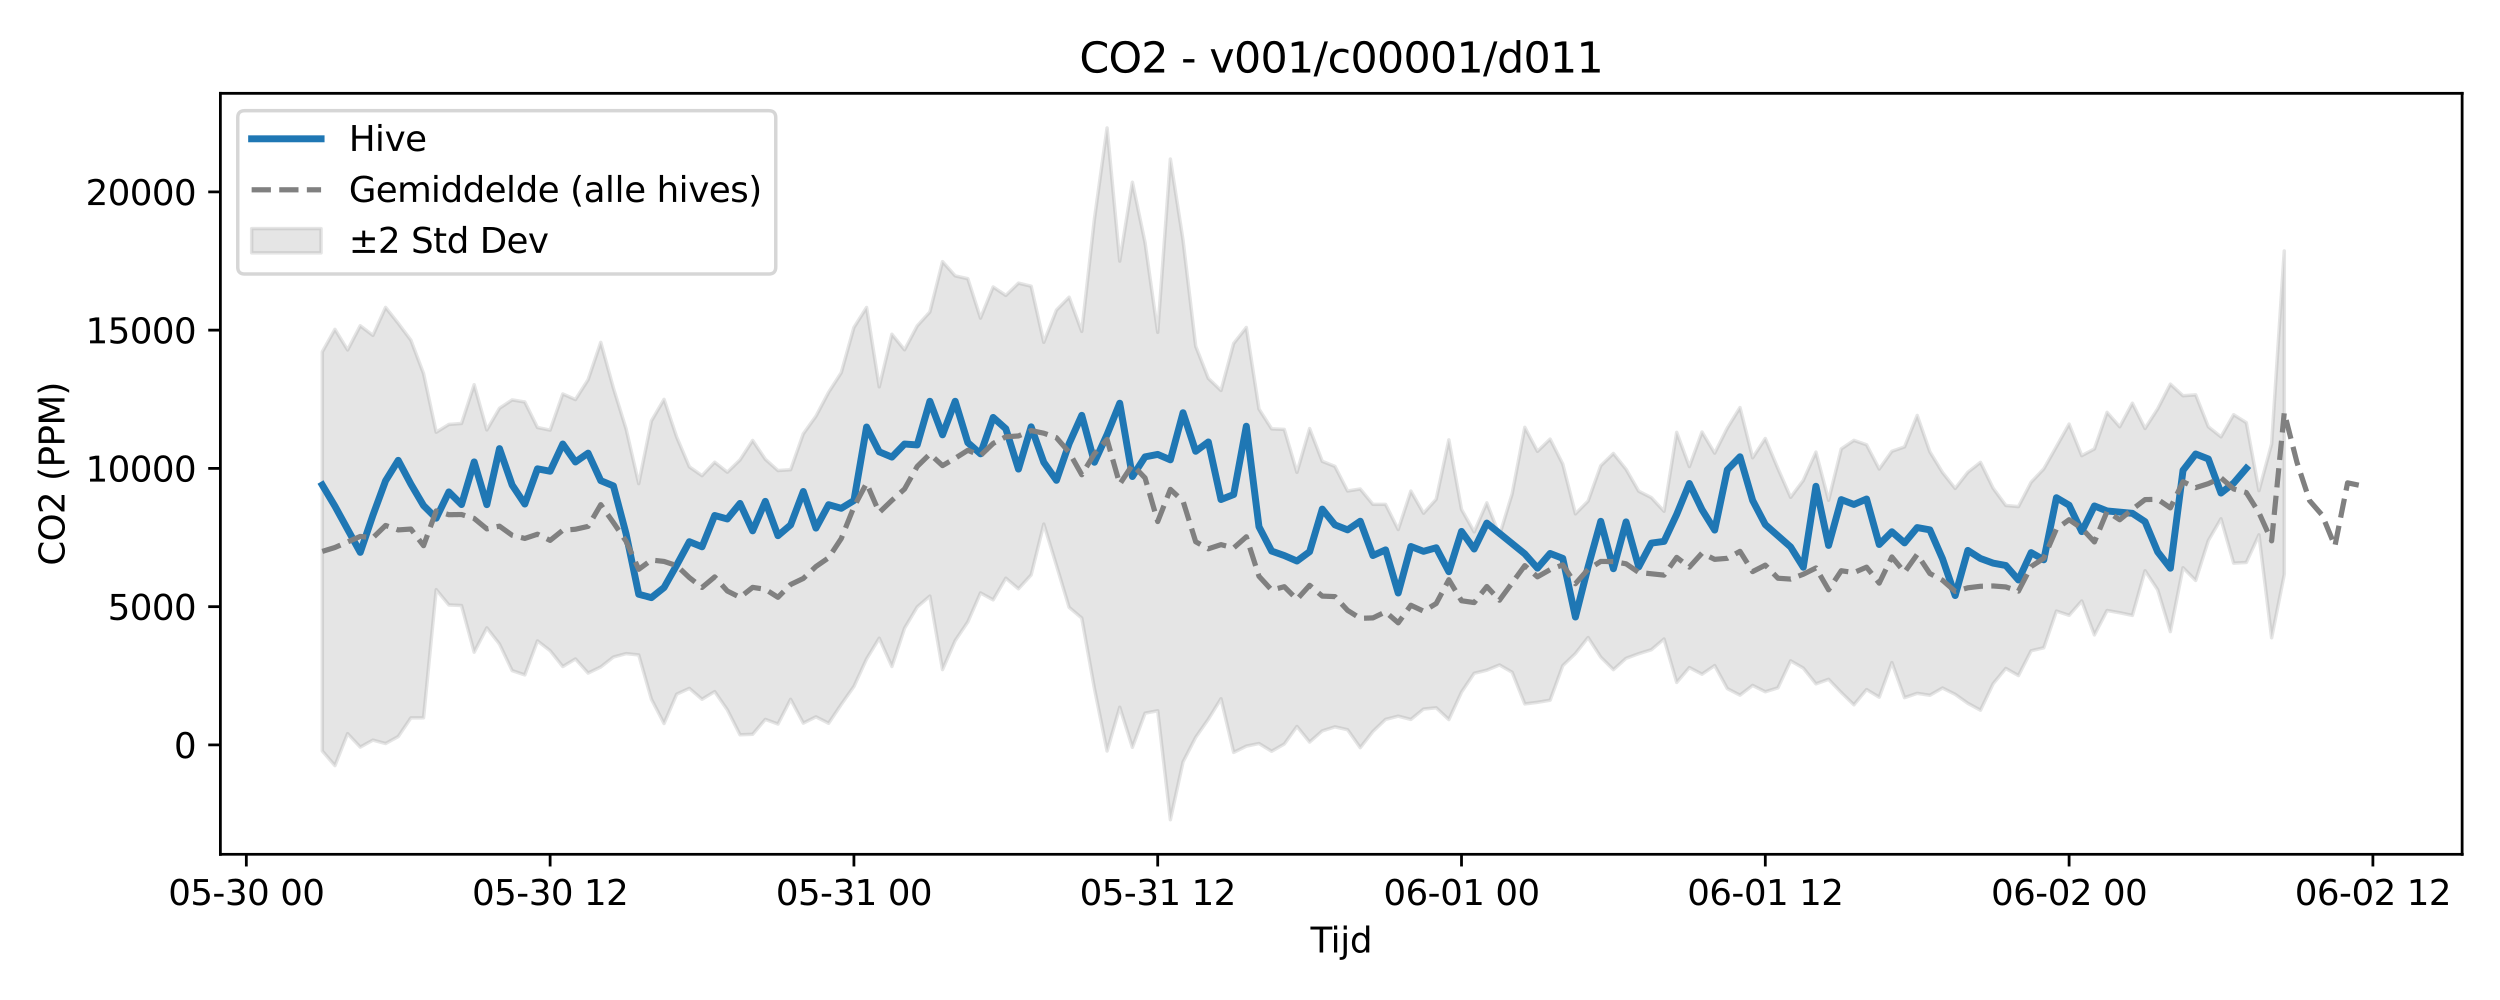 <?xml version="1.0" encoding="utf-8" standalone="no"?>
<!DOCTYPE svg PUBLIC "-//W3C//DTD SVG 1.1//EN"
  "http://www.w3.org/Graphics/SVG/1.1/DTD/svg11.dtd">
<svg xmlns:xlink="http://www.w3.org/1999/xlink" width="720pt" height="288pt" viewBox="0 0 720 288" xmlns="http://www.w3.org/2000/svg" version="1.1">
 <defs>
  <style type="text/css">*{stroke-linejoin: round; stroke-linecap: butt}</style>
 </defs>
 <g id="figure_1">
  <g id="patch_1">
   <path d="M 0 288 
L 720 288 
L 720 0 
L 0 0 
z
" style="fill: #ffffff"/>
  </g>
  <g id="axes_1">
   <g id="patch_2">
    <path d="M 63.47 246.04 
L 709.093 246.04 
L 709.093 26.88 
L 63.47 26.88 
z
" style="fill: #ffffff"/>
   </g>
   <g id="FillBetweenPolyCollection_1">
    <defs>
     <path id="m8b878975cd" d="M 92.816 -186.657 
L 92.816 -71.729 
L 96.462 -67.498 
L 100.108 -76.706 
L 103.753 -72.837 
L 107.399 -74.846 
L 111.044 -73.859 
L 114.69 -75.872 
L 118.335 -81.246 
L 121.981 -81.267 
L 125.626 -118.189 
L 129.272 -113.771 
L 132.917 -113.6 
L 136.563 -100.159 
L 140.208 -107.176 
L 143.854 -102.512 
L 147.499 -94.858 
L 151.145 -93.627 
L 154.79 -103.417 
L 158.436 -100.609 
L 162.082 -96.029 
L 165.727 -98.224 
L 169.373 -94.155 
L 173.018 -95.912 
L 176.664 -98.771 
L 180.309 -99.751 
L 183.955 -99.376 
L 187.6 -86.657 
L 191.246 -79.624 
L 194.891 -88.085 
L 198.537 -89.747 
L 202.182 -86.605 
L 205.828 -88.816 
L 209.473 -83.571 
L 213.119 -76.383 
L 216.764 -76.519 
L 220.41 -80.82 
L 224.055 -79.477 
L 227.701 -86.599 
L 231.347 -79.742 
L 234.992 -81.551 
L 238.638 -79.695 
L 242.283 -85.127 
L 245.929 -90.304 
L 249.574 -98.219 
L 253.22 -104.205 
L 256.865 -96.044 
L 260.511 -107.08 
L 264.156 -113.195 
L 267.802 -116.335 
L 271.447 -95.151 
L 275.093 -103.497 
L 278.738 -108.905 
L 282.384 -117.235 
L 286.029 -115.233 
L 289.675 -121.488 
L 293.32 -118.427 
L 296.966 -122.42 
L 300.612 -137.067 
L 304.257 -125.183 
L 307.903 -113.085 
L 311.548 -110.001 
L 315.194 -89.713 
L 318.839 -71.7 
L 322.485 -84.316 
L 326.13 -72.768 
L 329.776 -82.601 
L 333.421 -83.304 
L 337.067 -51.922 
L 340.712 -68.562 
L 344.358 -75.65 
L 348.003 -80.87 
L 351.649 -86.763 
L 355.294 -71.301 
L 358.94 -73.111 
L 362.586 -73.869 
L 366.231 -71.629 
L 369.877 -73.724 
L 373.522 -78.782 
L 377.168 -74.279 
L 380.813 -77.502 
L 384.459 -78.667 
L 388.104 -77.838 
L 391.75 -72.668 
L 395.395 -77.336 
L 399.041 -80.811 
L 402.686 -81.745 
L 406.332 -80.799 
L 409.977 -83.781 
L 413.623 -84.152 
L 417.268 -80.753 
L 420.914 -88.667 
L 424.559 -94.09 
L 428.205 -94.985 
L 431.851 -96.492 
L 435.496 -94.39 
L 439.142 -85.267 
L 442.787 -85.727 
L 446.433 -86.34 
L 450.078 -96.282 
L 453.724 -99.778 
L 457.369 -104.398 
L 461.015 -98.752 
L 464.66 -95.131 
L 468.306 -98.405 
L 471.951 -99.74 
L 475.597 -100.87 
L 479.242 -103.971 
L 482.888 -91.457 
L 486.533 -95.737 
L 490.179 -93.824 
L 493.824 -96.32 
L 497.47 -89.676 
L 501.116 -87.791 
L 504.761 -90.602 
L 508.407 -88.768 
L 512.052 -89.904 
L 515.698 -97.682 
L 519.343 -95.595 
L 522.989 -91.046 
L 526.634 -92.357 
L 530.28 -88.549 
L 533.925 -85.011 
L 537.571 -89.403 
L 541.216 -87.203 
L 544.862 -97.173 
L 548.507 -87.071 
L 552.153 -88.318 
L 555.798 -87.76 
L 559.444 -89.848 
L 563.09 -88.032 
L 566.735 -85.446 
L 570.381 -83.454 
L 574.026 -91.096 
L 577.672 -95.494 
L 581.317 -93.433 
L 584.963 -100.579 
L 588.608 -101.437 
L 592.254 -112.008 
L 595.899 -110.781 
L 599.545 -114.923 
L 603.19 -105.139 
L 606.836 -112.174 
L 610.481 -111.524 
L 614.127 -110.764 
L 617.772 -123.637 
L 621.418 -118.122 
L 625.063 -106.09 
L 628.709 -124.502 
L 632.355 -120.823 
L 636 -132.328 
L 639.646 -138.591 
L 643.291 -125.81 
L 646.937 -126.004 
L 650.582 -133.973 
L 654.228 -104.327 
L 657.873 -122.58 
L 657.873 -215.736 
L 657.873 -215.736 
L 654.228 -160.151 
L 650.582 -146.692 
L 646.937 -166.274 
L 643.291 -168.566 
L 639.646 -162.188 
L 636 -165.096 
L 632.355 -174.287 
L 628.709 -174.024 
L 625.063 -177.377 
L 621.418 -170.271 
L 617.772 -164.593 
L 614.127 -171.883 
L 610.481 -165.088 
L 606.836 -169.245 
L 603.19 -158.708 
L 599.545 -156.768 
L 595.899 -165.869 
L 592.254 -159.376 
L 588.608 -152.97 
L 584.963 -149.113 
L 581.317 -142.097 
L 577.672 -142.432 
L 574.026 -147.389 
L 570.381 -154.854 
L 566.735 -151.985 
L 563.09 -147.326 
L 559.444 -151.925 
L 555.798 -157.899 
L 552.153 -168.36 
L 548.507 -159.303 
L 544.862 -158.035 
L 541.216 -152.917 
L 537.571 -159.908 
L 533.925 -161.177 
L 530.28 -158.709 
L 526.634 -143.911 
L 522.989 -157.805 
L 519.343 -149.636 
L 515.698 -144.768 
L 512.052 -153.038 
L 508.407 -161.717 
L 504.761 -156.164 
L 501.116 -170.634 
L 497.47 -164.734 
L 493.824 -157.496 
L 490.179 -163.586 
L 486.533 -153.614 
L 482.888 -163.489 
L 479.242 -140.756 
L 475.597 -144.681 
L 471.951 -146.538 
L 468.306 -152.852 
L 464.66 -157.408 
L 461.015 -153.861 
L 457.369 -143.687 
L 453.724 -140.007 
L 450.078 -154.355 
L 446.433 -161.549 
L 442.787 -158.014 
L 439.142 -164.933 
L 435.496 -145.781 
L 431.851 -133.8 
L 428.205 -143.188 
L 424.559 -134.823 
L 420.914 -141.303 
L 417.268 -161.325 
L 413.623 -144.22 
L 409.977 -140.188 
L 406.332 -146.579 
L 402.686 -135.495 
L 399.041 -142.749 
L 395.395 -142.751 
L 391.75 -147.178 
L 388.104 -146.598 
L 384.459 -153.692 
L 380.813 -155.138 
L 377.168 -164.575 
L 373.522 -151.958 
L 369.877 -164.339 
L 366.231 -164.493 
L 362.586 -170.208 
L 358.94 -193.689 
L 355.294 -189.083 
L 351.649 -175.531 
L 348.003 -179.03 
L 344.358 -188.304 
L 340.712 -218.811 
L 337.067 -242.199 
L 333.421 -192.287 
L 329.776 -218.107 
L 326.13 -235.524 
L 322.485 -212.795 
L 318.839 -251.158 
L 315.194 -224.921 
L 311.548 -192.546 
L 307.903 -202.408 
L 304.257 -198.702 
L 300.612 -189.408 
L 296.966 -205.574 
L 293.32 -206.46 
L 289.675 -202.915 
L 286.029 -205.356 
L 282.384 -196.381 
L 278.738 -207.728 
L 275.093 -208.551 
L 271.447 -212.655 
L 267.802 -198.155 
L 264.156 -194.141 
L 260.511 -187.254 
L 256.865 -191.743 
L 253.22 -176.579 
L 249.574 -199.451 
L 245.929 -193.696 
L 242.283 -180.675 
L 238.638 -175.017 
L 234.992 -168.133 
L 231.347 -163.066 
L 227.701 -152.728 
L 224.055 -152.481 
L 220.41 -155.745 
L 216.764 -161.154 
L 213.119 -155.549 
L 209.473 -152.002 
L 205.828 -154.885 
L 202.182 -151.012 
L 198.537 -153.552 
L 194.891 -162.116 
L 191.246 -172.989 
L 187.6 -166.77 
L 183.955 -148.71 
L 180.309 -164.48 
L 176.664 -176.213 
L 173.018 -189.406 
L 169.373 -178.653 
L 165.727 -172.926 
L 162.082 -174.547 
L 158.436 -164.127 
L 154.79 -164.88 
L 151.145 -172.238 
L 147.499 -172.831 
L 143.854 -170.418 
L 140.208 -164.184 
L 136.563 -177.209 
L 132.917 -166.044 
L 129.272 -165.766 
L 125.626 -163.523 
L 121.981 -180.419 
L 118.335 -190.023 
L 114.69 -194.892 
L 111.044 -199.475 
L 107.399 -191.406 
L 103.753 -194.183 
L 100.108 -187.211 
L 96.462 -193.154 
L 92.816 -186.657 
z
" style="stroke: #808080; stroke-opacity: 0.2"/>
    </defs>
    <g clip-path="url(#p06d48deb3e)">
     <use xlink:href="#m8b878975cd" x="0" y="288" style="fill: #808080; fill-opacity: 0.2; stroke: #808080; stroke-opacity: 0.2"/>
    </g>
   </g>
   <g id="matplotlib.axis_1">
    <g id="xtick_1">
     <g id="line2d_1">
      <defs>
       <path id="m6215db3e2b" d="M 0 0 
L 0 3.5 
" style="stroke: #000000; stroke-width: 0.8"/>
      </defs>
      <g>
       <use xlink:href="#m6215db3e2b" x="70.943" y="246.04" style="stroke: #000000; stroke-width: 0.8"/>
      </g>
     </g>
     <g id="text_1">
      <!-- 05-30 00 -->
      <g transform="translate(48.463 260.638) scale(0.1 -0.1)">
       <defs>
        <path id="DejaVuSans-30" d="M 2034 4250 
Q 1547 4250 1301 3770 
Q 1056 3291 1056 2328 
Q 1056 1369 1301 889 
Q 1547 409 2034 409 
Q 2525 409 2770 889 
Q 3016 1369 3016 2328 
Q 3016 3291 2770 3770 
Q 2525 4250 2034 4250 
z
M 2034 4750 
Q 2819 4750 3233 4129 
Q 3647 3509 3647 2328 
Q 3647 1150 3233 529 
Q 2819 -91 2034 -91 
Q 1250 -91 836 529 
Q 422 1150 422 2328 
Q 422 3509 836 4129 
Q 1250 4750 2034 4750 
z
" transform="scale(0.016)"/>
        <path id="DejaVuSans-35" d="M 691 4666 
L 3169 4666 
L 3169 4134 
L 1269 4134 
L 1269 2991 
Q 1406 3038 1543 3061 
Q 1681 3084 1819 3084 
Q 2600 3084 3056 2656 
Q 3513 2228 3513 1497 
Q 3513 744 3044 326 
Q 2575 -91 1722 -91 
Q 1428 -91 1123 -41 
Q 819 9 494 109 
L 494 744 
Q 775 591 1075 516 
Q 1375 441 1709 441 
Q 2250 441 2565 725 
Q 2881 1009 2881 1497 
Q 2881 1984 2565 2268 
Q 2250 2553 1709 2553 
Q 1456 2553 1204 2497 
Q 953 2441 691 2322 
L 691 4666 
z
" transform="scale(0.016)"/>
        <path id="DejaVuSans-2d" d="M 313 2009 
L 1997 2009 
L 1997 1497 
L 313 1497 
L 313 2009 
z
" transform="scale(0.016)"/>
        <path id="DejaVuSans-33" d="M 2597 2516 
Q 3050 2419 3304 2112 
Q 3559 1806 3559 1356 
Q 3559 666 3084 287 
Q 2609 -91 1734 -91 
Q 1441 -91 1130 -33 
Q 819 25 488 141 
L 488 750 
Q 750 597 1062 519 
Q 1375 441 1716 441 
Q 2309 441 2620 675 
Q 2931 909 2931 1356 
Q 2931 1769 2642 2001 
Q 2353 2234 1838 2234 
L 1294 2234 
L 1294 2753 
L 1863 2753 
Q 2328 2753 2575 2939 
Q 2822 3125 2822 3475 
Q 2822 3834 2567 4026 
Q 2313 4219 1838 4219 
Q 1578 4219 1281 4162 
Q 984 4106 628 3988 
L 628 4550 
Q 988 4650 1302 4700 
Q 1616 4750 1894 4750 
Q 2613 4750 3031 4423 
Q 3450 4097 3450 3541 
Q 3450 3153 3228 2886 
Q 3006 2619 2597 2516 
z
" transform="scale(0.016)"/>
        <path id="DejaVuSans-20" transform="scale(0.016)"/>
       </defs>
       <use xlink:href="#DejaVuSans-30"/>
       <use xlink:href="#DejaVuSans-35" transform="translate(63.623 0)"/>
       <use xlink:href="#DejaVuSans-2d" transform="translate(127.246 0)"/>
       <use xlink:href="#DejaVuSans-33" transform="translate(163.33 0)"/>
       <use xlink:href="#DejaVuSans-30" transform="translate(226.953 0)"/>
       <use xlink:href="#DejaVuSans-20" transform="translate(290.576 0)"/>
       <use xlink:href="#DejaVuSans-30" transform="translate(322.363 0)"/>
       <use xlink:href="#DejaVuSans-30" transform="translate(385.986 0)"/>
      </g>
     </g>
    </g>
    <g id="xtick_2">
     <g id="line2d_2">
      <g>
       <use xlink:href="#m6215db3e2b" x="158.436" y="246.04" style="stroke: #000000; stroke-width: 0.8"/>
      </g>
     </g>
     <g id="text_2">
      <!-- 05-30 12 -->
      <g transform="translate(135.956 260.638) scale(0.1 -0.1)">
       <defs>
        <path id="DejaVuSans-31" d="M 794 531 
L 1825 531 
L 1825 4091 
L 703 3866 
L 703 4441 
L 1819 4666 
L 2450 4666 
L 2450 531 
L 3481 531 
L 3481 0 
L 794 0 
L 794 531 
z
" transform="scale(0.016)"/>
        <path id="DejaVuSans-32" d="M 1228 531 
L 3431 531 
L 3431 0 
L 469 0 
L 469 531 
Q 828 903 1448 1529 
Q 2069 2156 2228 2338 
Q 2531 2678 2651 2914 
Q 2772 3150 2772 3378 
Q 2772 3750 2511 3984 
Q 2250 4219 1831 4219 
Q 1534 4219 1204 4116 
Q 875 4013 500 3803 
L 500 4441 
Q 881 4594 1212 4672 
Q 1544 4750 1819 4750 
Q 2544 4750 2975 4387 
Q 3406 4025 3406 3419 
Q 3406 3131 3298 2873 
Q 3191 2616 2906 2266 
Q 2828 2175 2409 1742 
Q 1991 1309 1228 531 
z
" transform="scale(0.016)"/>
       </defs>
       <use xlink:href="#DejaVuSans-30"/>
       <use xlink:href="#DejaVuSans-35" transform="translate(63.623 0)"/>
       <use xlink:href="#DejaVuSans-2d" transform="translate(127.246 0)"/>
       <use xlink:href="#DejaVuSans-33" transform="translate(163.33 0)"/>
       <use xlink:href="#DejaVuSans-30" transform="translate(226.953 0)"/>
       <use xlink:href="#DejaVuSans-20" transform="translate(290.576 0)"/>
       <use xlink:href="#DejaVuSans-31" transform="translate(322.363 0)"/>
       <use xlink:href="#DejaVuSans-32" transform="translate(385.986 0)"/>
      </g>
     </g>
    </g>
    <g id="xtick_3">
     <g id="line2d_3">
      <g>
       <use xlink:href="#m6215db3e2b" x="245.929" y="246.04" style="stroke: #000000; stroke-width: 0.8"/>
      </g>
     </g>
     <g id="text_3">
      <!-- 05-31 00 -->
      <g transform="translate(223.448 260.638) scale(0.1 -0.1)">
       <use xlink:href="#DejaVuSans-30"/>
       <use xlink:href="#DejaVuSans-35" transform="translate(63.623 0)"/>
       <use xlink:href="#DejaVuSans-2d" transform="translate(127.246 0)"/>
       <use xlink:href="#DejaVuSans-33" transform="translate(163.33 0)"/>
       <use xlink:href="#DejaVuSans-31" transform="translate(226.953 0)"/>
       <use xlink:href="#DejaVuSans-20" transform="translate(290.576 0)"/>
       <use xlink:href="#DejaVuSans-30" transform="translate(322.363 0)"/>
       <use xlink:href="#DejaVuSans-30" transform="translate(385.986 0)"/>
      </g>
     </g>
    </g>
    <g id="xtick_4">
     <g id="line2d_4">
      <g>
       <use xlink:href="#m6215db3e2b" x="333.421" y="246.04" style="stroke: #000000; stroke-width: 0.8"/>
      </g>
     </g>
     <g id="text_4">
      <!-- 05-31 12 -->
      <g transform="translate(310.941 260.638) scale(0.1 -0.1)">
       <use xlink:href="#DejaVuSans-30"/>
       <use xlink:href="#DejaVuSans-35" transform="translate(63.623 0)"/>
       <use xlink:href="#DejaVuSans-2d" transform="translate(127.246 0)"/>
       <use xlink:href="#DejaVuSans-33" transform="translate(163.33 0)"/>
       <use xlink:href="#DejaVuSans-31" transform="translate(226.953 0)"/>
       <use xlink:href="#DejaVuSans-20" transform="translate(290.576 0)"/>
       <use xlink:href="#DejaVuSans-31" transform="translate(322.363 0)"/>
       <use xlink:href="#DejaVuSans-32" transform="translate(385.986 0)"/>
      </g>
     </g>
    </g>
    <g id="xtick_5">
     <g id="line2d_5">
      <g>
       <use xlink:href="#m6215db3e2b" x="420.914" y="246.04" style="stroke: #000000; stroke-width: 0.8"/>
      </g>
     </g>
     <g id="text_5">
      <!-- 06-01 00 -->
      <g transform="translate(398.433 260.638) scale(0.1 -0.1)">
       <defs>
        <path id="DejaVuSans-36" d="M 2113 2584 
Q 1688 2584 1439 2293 
Q 1191 2003 1191 1497 
Q 1191 994 1439 701 
Q 1688 409 2113 409 
Q 2538 409 2786 701 
Q 3034 994 3034 1497 
Q 3034 2003 2786 2293 
Q 2538 2584 2113 2584 
z
M 3366 4563 
L 3366 3988 
Q 3128 4100 2886 4159 
Q 2644 4219 2406 4219 
Q 1781 4219 1451 3797 
Q 1122 3375 1075 2522 
Q 1259 2794 1537 2939 
Q 1816 3084 2150 3084 
Q 2853 3084 3261 2657 
Q 3669 2231 3669 1497 
Q 3669 778 3244 343 
Q 2819 -91 2113 -91 
Q 1303 -91 875 529 
Q 447 1150 447 2328 
Q 447 3434 972 4092 
Q 1497 4750 2381 4750 
Q 2619 4750 2861 4703 
Q 3103 4656 3366 4563 
z
" transform="scale(0.016)"/>
       </defs>
       <use xlink:href="#DejaVuSans-30"/>
       <use xlink:href="#DejaVuSans-36" transform="translate(63.623 0)"/>
       <use xlink:href="#DejaVuSans-2d" transform="translate(127.246 0)"/>
       <use xlink:href="#DejaVuSans-30" transform="translate(163.33 0)"/>
       <use xlink:href="#DejaVuSans-31" transform="translate(226.953 0)"/>
       <use xlink:href="#DejaVuSans-20" transform="translate(290.576 0)"/>
       <use xlink:href="#DejaVuSans-30" transform="translate(322.363 0)"/>
       <use xlink:href="#DejaVuSans-30" transform="translate(385.986 0)"/>
      </g>
     </g>
    </g>
    <g id="xtick_6">
     <g id="line2d_6">
      <g>
       <use xlink:href="#m6215db3e2b" x="508.407" y="246.04" style="stroke: #000000; stroke-width: 0.8"/>
      </g>
     </g>
     <g id="text_6">
      <!-- 06-01 12 -->
      <g transform="translate(485.926 260.638) scale(0.1 -0.1)">
       <use xlink:href="#DejaVuSans-30"/>
       <use xlink:href="#DejaVuSans-36" transform="translate(63.623 0)"/>
       <use xlink:href="#DejaVuSans-2d" transform="translate(127.246 0)"/>
       <use xlink:href="#DejaVuSans-30" transform="translate(163.33 0)"/>
       <use xlink:href="#DejaVuSans-31" transform="translate(226.953 0)"/>
       <use xlink:href="#DejaVuSans-20" transform="translate(290.576 0)"/>
       <use xlink:href="#DejaVuSans-31" transform="translate(322.363 0)"/>
       <use xlink:href="#DejaVuSans-32" transform="translate(385.986 0)"/>
      </g>
     </g>
    </g>
    <g id="xtick_7">
     <g id="line2d_7">
      <g>
       <use xlink:href="#m6215db3e2b" x="595.899" y="246.04" style="stroke: #000000; stroke-width: 0.8"/>
      </g>
     </g>
     <g id="text_7">
      <!-- 06-02 00 -->
      <g transform="translate(573.419 260.638) scale(0.1 -0.1)">
       <use xlink:href="#DejaVuSans-30"/>
       <use xlink:href="#DejaVuSans-36" transform="translate(63.623 0)"/>
       <use xlink:href="#DejaVuSans-2d" transform="translate(127.246 0)"/>
       <use xlink:href="#DejaVuSans-30" transform="translate(163.33 0)"/>
       <use xlink:href="#DejaVuSans-32" transform="translate(226.953 0)"/>
       <use xlink:href="#DejaVuSans-20" transform="translate(290.576 0)"/>
       <use xlink:href="#DejaVuSans-30" transform="translate(322.363 0)"/>
       <use xlink:href="#DejaVuSans-30" transform="translate(385.986 0)"/>
      </g>
     </g>
    </g>
    <g id="xtick_8">
     <g id="line2d_8">
      <g>
       <use xlink:href="#m6215db3e2b" x="683.392" y="246.04" style="stroke: #000000; stroke-width: 0.8"/>
      </g>
     </g>
     <g id="text_8">
      <!-- 06-02 12 -->
      <g transform="translate(660.911 260.638) scale(0.1 -0.1)">
       <use xlink:href="#DejaVuSans-30"/>
       <use xlink:href="#DejaVuSans-36" transform="translate(63.623 0)"/>
       <use xlink:href="#DejaVuSans-2d" transform="translate(127.246 0)"/>
       <use xlink:href="#DejaVuSans-30" transform="translate(163.33 0)"/>
       <use xlink:href="#DejaVuSans-32" transform="translate(226.953 0)"/>
       <use xlink:href="#DejaVuSans-20" transform="translate(290.576 0)"/>
       <use xlink:href="#DejaVuSans-31" transform="translate(322.363 0)"/>
       <use xlink:href="#DejaVuSans-32" transform="translate(385.986 0)"/>
      </g>
     </g>
    </g>
    <g id="text_9">
     <!-- Tijd -->
     <g transform="translate(377.431 274.317) scale(0.1 -0.1)">
      <defs>
       <path id="DejaVuSans-54" d="M -19 4666 
L 3928 4666 
L 3928 4134 
L 2272 4134 
L 2272 0 
L 1638 0 
L 1638 4134 
L -19 4134 
L -19 4666 
z
" transform="scale(0.016)"/>
       <path id="DejaVuSans-69" d="M 603 3500 
L 1178 3500 
L 1178 0 
L 603 0 
L 603 3500 
z
M 603 4863 
L 1178 4863 
L 1178 4134 
L 603 4134 
L 603 4863 
z
" transform="scale(0.016)"/>
       <path id="DejaVuSans-6a" d="M 603 3500 
L 1178 3500 
L 1178 -63 
Q 1178 -731 923 -1031 
Q 669 -1331 103 -1331 
L -116 -1331 
L -116 -844 
L 38 -844 
Q 366 -844 484 -692 
Q 603 -541 603 -63 
L 603 3500 
z
M 603 4863 
L 1178 4863 
L 1178 4134 
L 603 4134 
L 603 4863 
z
" transform="scale(0.016)"/>
       <path id="DejaVuSans-64" d="M 2906 2969 
L 2906 4863 
L 3481 4863 
L 3481 0 
L 2906 0 
L 2906 525 
Q 2725 213 2448 61 
Q 2172 -91 1784 -91 
Q 1150 -91 751 415 
Q 353 922 353 1747 
Q 353 2572 751 3078 
Q 1150 3584 1784 3584 
Q 2172 3584 2448 3432 
Q 2725 3281 2906 2969 
z
M 947 1747 
Q 947 1113 1208 752 
Q 1469 391 1925 391 
Q 2381 391 2643 752 
Q 2906 1113 2906 1747 
Q 2906 2381 2643 2742 
Q 2381 3103 1925 3103 
Q 1469 3103 1208 2742 
Q 947 2381 947 1747 
z
" transform="scale(0.016)"/>
      </defs>
      <use xlink:href="#DejaVuSans-54"/>
      <use xlink:href="#DejaVuSans-69" transform="translate(57.959 0)"/>
      <use xlink:href="#DejaVuSans-6a" transform="translate(85.742 0)"/>
      <use xlink:href="#DejaVuSans-64" transform="translate(113.525 0)"/>
     </g>
    </g>
   </g>
   <g id="matplotlib.axis_2">
    <g id="ytick_1">
     <g id="line2d_9">
      <defs>
       <path id="m679f875487" d="M 0 0 
L -3.5 0 
" style="stroke: #000000; stroke-width: 0.8"/>
      </defs>
      <g>
       <use xlink:href="#m679f875487" x="63.47" y="214.532" style="stroke: #000000; stroke-width: 0.8"/>
      </g>
     </g>
     <g id="text_10">
      <!-- 0 -->
      <g transform="translate(50.108 218.331) scale(0.1 -0.1)">
       <use xlink:href="#DejaVuSans-30"/>
      </g>
     </g>
    </g>
    <g id="ytick_2">
     <g id="line2d_10">
      <g>
       <use xlink:href="#m679f875487" x="63.47" y="174.716" style="stroke: #000000; stroke-width: 0.8"/>
      </g>
     </g>
     <g id="text_11">
      <!-- 5000 -->
      <g transform="translate(31.02 178.515) scale(0.1 -0.1)">
       <use xlink:href="#DejaVuSans-35"/>
       <use xlink:href="#DejaVuSans-30" transform="translate(63.623 0)"/>
       <use xlink:href="#DejaVuSans-30" transform="translate(127.246 0)"/>
       <use xlink:href="#DejaVuSans-30" transform="translate(190.869 0)"/>
      </g>
     </g>
    </g>
    <g id="ytick_3">
     <g id="line2d_11">
      <g>
       <use xlink:href="#m679f875487" x="63.47" y="134.9" style="stroke: #000000; stroke-width: 0.8"/>
      </g>
     </g>
     <g id="text_12">
      <!-- 10000 -->
      <g transform="translate(24.657 138.699) scale(0.1 -0.1)">
       <use xlink:href="#DejaVuSans-31"/>
       <use xlink:href="#DejaVuSans-30" transform="translate(63.623 0)"/>
       <use xlink:href="#DejaVuSans-30" transform="translate(127.246 0)"/>
       <use xlink:href="#DejaVuSans-30" transform="translate(190.869 0)"/>
       <use xlink:href="#DejaVuSans-30" transform="translate(254.492 0)"/>
      </g>
     </g>
    </g>
    <g id="ytick_4">
     <g id="line2d_12">
      <g>
       <use xlink:href="#m679f875487" x="63.47" y="95.084" style="stroke: #000000; stroke-width: 0.8"/>
      </g>
     </g>
     <g id="text_13">
      <!-- 15000 -->
      <g transform="translate(24.657 98.883) scale(0.1 -0.1)">
       <use xlink:href="#DejaVuSans-31"/>
       <use xlink:href="#DejaVuSans-35" transform="translate(63.623 0)"/>
       <use xlink:href="#DejaVuSans-30" transform="translate(127.246 0)"/>
       <use xlink:href="#DejaVuSans-30" transform="translate(190.869 0)"/>
       <use xlink:href="#DejaVuSans-30" transform="translate(254.492 0)"/>
      </g>
     </g>
    </g>
    <g id="ytick_5">
     <g id="line2d_13">
      <g>
       <use xlink:href="#m679f875487" x="63.47" y="55.268" style="stroke: #000000; stroke-width: 0.8"/>
      </g>
     </g>
     <g id="text_14">
      <!-- 20000 -->
      <g transform="translate(24.657 59.067) scale(0.1 -0.1)">
       <use xlink:href="#DejaVuSans-32"/>
       <use xlink:href="#DejaVuSans-30" transform="translate(63.623 0)"/>
       <use xlink:href="#DejaVuSans-30" transform="translate(127.246 0)"/>
       <use xlink:href="#DejaVuSans-30" transform="translate(190.869 0)"/>
       <use xlink:href="#DejaVuSans-30" transform="translate(254.492 0)"/>
      </g>
     </g>
    </g>
    <g id="text_15">
     <!-- CO2 (PPM) -->
     <g transform="translate(18.578 162.903) rotate(-90) scale(0.1 -0.1)">
      <defs>
       <path id="DejaVuSans-43" d="M 4122 4306 
L 4122 3641 
Q 3803 3938 3442 4084 
Q 3081 4231 2675 4231 
Q 1875 4231 1450 3742 
Q 1025 3253 1025 2328 
Q 1025 1406 1450 917 
Q 1875 428 2675 428 
Q 3081 428 3442 575 
Q 3803 722 4122 1019 
L 4122 359 
Q 3791 134 3420 21 
Q 3050 -91 2638 -91 
Q 1578 -91 968 557 
Q 359 1206 359 2328 
Q 359 3453 968 4101 
Q 1578 4750 2638 4750 
Q 3056 4750 3426 4639 
Q 3797 4528 4122 4306 
z
" transform="scale(0.016)"/>
       <path id="DejaVuSans-4f" d="M 2522 4238 
Q 1834 4238 1429 3725 
Q 1025 3213 1025 2328 
Q 1025 1447 1429 934 
Q 1834 422 2522 422 
Q 3209 422 3611 934 
Q 4013 1447 4013 2328 
Q 4013 3213 3611 3725 
Q 3209 4238 2522 4238 
z
M 2522 4750 
Q 3503 4750 4090 4092 
Q 4678 3434 4678 2328 
Q 4678 1225 4090 567 
Q 3503 -91 2522 -91 
Q 1538 -91 948 565 
Q 359 1222 359 2328 
Q 359 3434 948 4092 
Q 1538 4750 2522 4750 
z
" transform="scale(0.016)"/>
       <path id="DejaVuSans-28" d="M 1984 4856 
Q 1566 4138 1362 3434 
Q 1159 2731 1159 2009 
Q 1159 1288 1364 580 
Q 1569 -128 1984 -844 
L 1484 -844 
Q 1016 -109 783 600 
Q 550 1309 550 2009 
Q 550 2706 781 3412 
Q 1013 4119 1484 4856 
L 1984 4856 
z
" transform="scale(0.016)"/>
       <path id="DejaVuSans-50" d="M 1259 4147 
L 1259 2394 
L 2053 2394 
Q 2494 2394 2734 2622 
Q 2975 2850 2975 3272 
Q 2975 3691 2734 3919 
Q 2494 4147 2053 4147 
L 1259 4147 
z
M 628 4666 
L 2053 4666 
Q 2838 4666 3239 4311 
Q 3641 3956 3641 3272 
Q 3641 2581 3239 2228 
Q 2838 1875 2053 1875 
L 1259 1875 
L 1259 0 
L 628 0 
L 628 4666 
z
" transform="scale(0.016)"/>
       <path id="DejaVuSans-4d" d="M 628 4666 
L 1569 4666 
L 2759 1491 
L 3956 4666 
L 4897 4666 
L 4897 0 
L 4281 0 
L 4281 4097 
L 3078 897 
L 2444 897 
L 1241 4097 
L 1241 0 
L 628 0 
L 628 4666 
z
" transform="scale(0.016)"/>
       <path id="DejaVuSans-29" d="M 513 4856 
L 1013 4856 
Q 1481 4119 1714 3412 
Q 1947 2706 1947 2009 
Q 1947 1309 1714 600 
Q 1481 -109 1013 -844 
L 513 -844 
Q 928 -128 1133 580 
Q 1338 1288 1338 2009 
Q 1338 2731 1133 3434 
Q 928 4138 513 4856 
z
" transform="scale(0.016)"/>
      </defs>
      <use xlink:href="#DejaVuSans-43"/>
      <use xlink:href="#DejaVuSans-4f" transform="translate(69.824 0)"/>
      <use xlink:href="#DejaVuSans-32" transform="translate(148.535 0)"/>
      <use xlink:href="#DejaVuSans-20" transform="translate(212.158 0)"/>
      <use xlink:href="#DejaVuSans-28" transform="translate(243.945 0)"/>
      <use xlink:href="#DejaVuSans-50" transform="translate(282.959 0)"/>
      <use xlink:href="#DejaVuSans-50" transform="translate(343.262 0)"/>
      <use xlink:href="#DejaVuSans-4d" transform="translate(403.564 0)"/>
      <use xlink:href="#DejaVuSans-29" transform="translate(489.844 0)"/>
     </g>
    </g>
   </g>
   <g id="line2d_14">
    <path d="M 92.816 139.678 
L 96.462 145.785 
L 103.753 159.079 
L 107.399 148.384 
L 111.044 138.47 
L 114.69 132.58 
L 118.335 139.426 
L 121.981 145.605 
L 125.626 149.236 
L 129.272 141.674 
L 132.917 145.31 
L 136.563 133.034 
L 140.208 145.34 
L 143.854 129.206 
L 147.499 139.694 
L 151.145 145.162 
L 154.79 135.022 
L 158.436 135.715 
L 162.082 127.876 
L 165.727 133.05 
L 169.373 130.507 
L 173.018 138.425 
L 176.664 139.941 
L 180.309 153.727 
L 183.955 171.148 
L 187.6 172.122 
L 191.246 169.213 
L 194.891 162.742 
L 198.537 156.01 
L 202.182 157.483 
L 205.828 148.458 
L 209.473 149.464 
L 213.119 144.987 
L 216.764 152.883 
L 220.41 144.392 
L 224.055 154.28 
L 227.701 151.179 
L 231.347 141.549 
L 234.992 152.092 
L 238.638 145.348 
L 242.283 146.393 
L 245.929 144.156 
L 249.574 122.982 
L 253.22 130.119 
L 256.865 131.646 
L 260.511 127.879 
L 264.156 128.139 
L 267.802 115.571 
L 271.447 125.233 
L 275.093 115.571 
L 278.738 127.489 
L 282.384 130.701 
L 286.029 120.224 
L 289.675 123.483 
L 293.32 135.099 
L 296.966 122.928 
L 300.612 133.145 
L 304.257 138.332 
L 307.903 127.759 
L 311.548 119.616 
L 315.194 133.129 
L 318.839 125.15 
L 322.485 116.128 
L 326.13 137.236 
L 329.776 131.577 
L 333.421 130.87 
L 337.067 132.434 
L 340.712 118.865 
L 344.358 129.968 
L 348.003 127.29 
L 351.649 143.864 
L 355.294 142.429 
L 358.94 122.756 
L 362.586 151.702 
L 366.231 158.71 
L 369.877 160 
L 373.522 161.576 
L 377.168 158.889 
L 380.813 146.622 
L 384.459 151.161 
L 388.104 152.602 
L 391.75 150.117 
L 395.395 159.994 
L 399.041 158.365 
L 402.686 170.787 
L 406.332 157.39 
L 409.977 158.779 
L 413.623 157.754 
L 417.268 164.65 
L 420.914 153.048 
L 424.559 158.118 
L 428.205 150.651 
L 439.142 159.514 
L 442.787 163.627 
L 446.433 159.399 
L 450.078 160.808 
L 453.724 177.702 
L 457.369 163.265 
L 461.015 150.141 
L 464.66 163.793 
L 468.306 150.306 
L 471.951 163.273 
L 475.597 156.412 
L 479.242 155.923 
L 482.888 148.147 
L 486.533 139.248 
L 490.179 146.789 
L 493.824 152.662 
L 497.47 135.306 
L 501.116 131.555 
L 504.761 144.125 
L 508.407 151.085 
L 515.698 157.519 
L 519.343 163.368 
L 522.989 140.052 
L 526.634 157.085 
L 530.28 143.886 
L 533.925 145.28 
L 537.571 143.719 
L 541.216 156.812 
L 544.862 153.151 
L 548.507 156.353 
L 552.153 151.941 
L 555.798 152.598 
L 559.444 160.923 
L 563.09 171.515 
L 566.735 158.521 
L 570.381 160.847 
L 574.026 162.182 
L 577.672 162.859 
L 581.317 167.039 
L 584.963 159.153 
L 588.608 161.223 
L 592.254 143.343 
L 595.899 145.488 
L 599.545 153.104 
L 603.19 145.716 
L 606.836 147.155 
L 614.127 147.836 
L 617.772 150.241 
L 621.418 158.949 
L 625.063 163.644 
L 628.709 135.457 
L 632.355 130.751 
L 636 132.184 
L 639.646 141.999 
L 643.291 139.136 
L 646.937 134.884 
L 646.937 134.884 
" clip-path="url(#p06d48deb3e)" style="fill: none; stroke: #1f77b4; stroke-width: 2; stroke-linecap: square"/>
   </g>
   <g id="line2d_15">
    <path d="M 92.816 158.807 
L 96.462 157.674 
L 103.753 154.49 
L 107.399 154.874 
L 111.044 151.333 
L 114.69 152.618 
L 118.335 152.365 
L 121.981 157.157 
L 125.626 147.144 
L 129.272 148.232 
L 132.917 148.178 
L 136.563 149.316 
L 140.208 152.32 
L 143.854 151.535 
L 147.499 154.156 
L 151.145 155.068 
L 154.79 153.852 
L 158.436 155.632 
L 162.082 152.712 
L 165.727 152.425 
L 169.373 151.596 
L 173.018 145.341 
L 176.664 150.508 
L 180.309 155.884 
L 183.955 163.957 
L 187.6 161.287 
L 191.246 161.694 
L 194.891 162.899 
L 198.537 166.351 
L 202.182 169.192 
L 205.828 166.15 
L 209.473 170.213 
L 213.119 172.034 
L 216.764 169.163 
L 220.41 169.717 
L 224.055 172.021 
L 227.701 168.336 
L 231.347 166.596 
L 234.992 163.158 
L 238.638 160.644 
L 242.283 155.099 
L 245.929 146 
L 249.574 139.165 
L 253.22 147.608 
L 256.865 144.107 
L 260.511 140.833 
L 264.156 134.332 
L 267.802 130.755 
L 271.447 134.097 
L 275.093 131.976 
L 278.738 129.683 
L 282.384 131.192 
L 286.029 127.706 
L 289.675 125.799 
L 293.32 125.557 
L 296.966 124.003 
L 300.612 124.762 
L 304.257 126.058 
L 307.903 130.253 
L 311.548 136.726 
L 315.194 130.683 
L 318.839 126.571 
L 322.485 139.445 
L 326.13 133.854 
L 329.776 137.646 
L 333.421 150.205 
L 337.067 140.94 
L 340.712 144.313 
L 344.358 156.023 
L 348.003 158.05 
L 351.649 156.853 
L 355.294 157.808 
L 358.94 154.6 
L 362.586 165.962 
L 366.231 169.939 
L 369.877 168.968 
L 373.522 172.63 
L 377.168 168.573 
L 380.813 171.68 
L 384.459 171.82 
L 388.104 175.782 
L 391.75 178.077 
L 395.395 177.956 
L 399.041 176.22 
L 402.686 179.38 
L 406.332 174.311 
L 409.977 176.016 
L 413.623 173.814 
L 417.268 166.961 
L 420.914 173.015 
L 424.559 173.543 
L 428.205 168.914 
L 431.851 172.854 
L 439.142 162.9 
L 442.787 166.13 
L 446.433 164.055 
L 450.078 162.682 
L 453.724 168.107 
L 457.369 163.957 
L 461.015 161.693 
L 464.66 161.731 
L 468.306 162.371 
L 471.951 164.861 
L 479.242 165.636 
L 482.888 160.527 
L 486.533 163.325 
L 490.179 159.295 
L 493.824 161.092 
L 497.47 160.795 
L 501.116 158.787 
L 504.761 164.617 
L 508.407 162.757 
L 512.052 166.529 
L 515.698 166.775 
L 519.343 165.385 
L 522.989 163.575 
L 526.634 169.866 
L 530.28 164.371 
L 533.925 164.906 
L 537.571 163.344 
L 541.216 167.94 
L 544.862 160.396 
L 548.507 164.813 
L 552.153 159.661 
L 555.798 165.17 
L 559.444 167.113 
L 563.09 170.321 
L 566.735 169.285 
L 570.381 168.846 
L 574.026 168.758 
L 577.672 169.037 
L 581.317 170.235 
L 584.963 163.154 
L 588.608 160.796 
L 592.254 152.308 
L 595.899 149.675 
L 599.545 152.155 
L 603.19 156.077 
L 606.836 147.291 
L 610.481 149.694 
L 614.127 146.676 
L 617.772 143.885 
L 621.418 143.804 
L 625.063 146.267 
L 628.709 138.737 
L 632.355 140.445 
L 636 139.288 
L 639.646 137.61 
L 643.291 140.812 
L 646.937 141.861 
L 650.582 147.667 
L 654.228 155.761 
L 657.873 118.842 
L 661.519 133.137 
L 665.164 144.195 
L 668.81 148.393 
L 672.455 157.266 
L 676.101 139.059 
L 679.746 139.818 
L 679.746 139.818 
" clip-path="url(#p06d48deb3e)" style="fill: none; stroke-dasharray: 5.55,2.4; stroke-dashoffset: 0; stroke: #808080; stroke-width: 1.5"/>
   </g>
   <g id="patch_3">
    <path d="M 63.47 246.04 
L 63.47 26.88 
" style="fill: none; stroke: #000000; stroke-width: 0.8; stroke-linejoin: miter; stroke-linecap: square"/>
   </g>
   <g id="patch_4">
    <path d="M 709.093 246.04 
L 709.093 26.88 
" style="fill: none; stroke: #000000; stroke-width: 0.8; stroke-linejoin: miter; stroke-linecap: square"/>
   </g>
   <g id="patch_5">
    <path d="M 63.47 246.04 
L 709.093 246.04 
" style="fill: none; stroke: #000000; stroke-width: 0.8; stroke-linejoin: miter; stroke-linecap: square"/>
   </g>
   <g id="patch_6">
    <path d="M 63.47 26.88 
L 709.093 26.88 
" style="fill: none; stroke: #000000; stroke-width: 0.8; stroke-linejoin: miter; stroke-linecap: square"/>
   </g>
   <g id="text_16">
    <!-- CO2 - v001/c00001/d011 -->
    <g transform="translate(310.878 20.88) scale(0.12 -0.12)">
     <defs>
      <path id="DejaVuSans-76" d="M 191 3500 
L 800 3500 
L 1894 563 
L 2988 3500 
L 3597 3500 
L 2284 0 
L 1503 0 
L 191 3500 
z
" transform="scale(0.016)"/>
      <path id="DejaVuSans-2f" d="M 1625 4666 
L 2156 4666 
L 531 -594 
L 0 -594 
L 1625 4666 
z
" transform="scale(0.016)"/>
      <path id="DejaVuSans-63" d="M 3122 3366 
L 3122 2828 
Q 2878 2963 2633 3030 
Q 2388 3097 2138 3097 
Q 1578 3097 1268 2742 
Q 959 2388 959 1747 
Q 959 1106 1268 751 
Q 1578 397 2138 397 
Q 2388 397 2633 464 
Q 2878 531 3122 666 
L 3122 134 
Q 2881 22 2623 -34 
Q 2366 -91 2075 -91 
Q 1284 -91 818 406 
Q 353 903 353 1747 
Q 353 2603 823 3093 
Q 1294 3584 2113 3584 
Q 2378 3584 2631 3529 
Q 2884 3475 3122 3366 
z
" transform="scale(0.016)"/>
     </defs>
     <use xlink:href="#DejaVuSans-43"/>
     <use xlink:href="#DejaVuSans-4f" transform="translate(69.824 0)"/>
     <use xlink:href="#DejaVuSans-32" transform="translate(148.535 0)"/>
     <use xlink:href="#DejaVuSans-20" transform="translate(212.158 0)"/>
     <use xlink:href="#DejaVuSans-2d" transform="translate(243.945 0)"/>
     <use xlink:href="#DejaVuSans-20" transform="translate(280.029 0)"/>
     <use xlink:href="#DejaVuSans-76" transform="translate(311.816 0)"/>
     <use xlink:href="#DejaVuSans-30" transform="translate(370.996 0)"/>
     <use xlink:href="#DejaVuSans-30" transform="translate(434.619 0)"/>
     <use xlink:href="#DejaVuSans-31" transform="translate(498.242 0)"/>
     <use xlink:href="#DejaVuSans-2f" transform="translate(561.865 0)"/>
     <use xlink:href="#DejaVuSans-63" transform="translate(595.557 0)"/>
     <use xlink:href="#DejaVuSans-30" transform="translate(650.537 0)"/>
     <use xlink:href="#DejaVuSans-30" transform="translate(714.16 0)"/>
     <use xlink:href="#DejaVuSans-30" transform="translate(777.783 0)"/>
     <use xlink:href="#DejaVuSans-30" transform="translate(841.406 0)"/>
     <use xlink:href="#DejaVuSans-31" transform="translate(905.029 0)"/>
     <use xlink:href="#DejaVuSans-2f" transform="translate(968.652 0)"/>
     <use xlink:href="#DejaVuSans-64" transform="translate(1002.344 0)"/>
     <use xlink:href="#DejaVuSans-30" transform="translate(1065.82 0)"/>
     <use xlink:href="#DejaVuSans-31" transform="translate(1129.443 0)"/>
     <use xlink:href="#DejaVuSans-31" transform="translate(1193.066 0)"/>
    </g>
   </g>
   <g id="legend_1">
    <g id="patch_7">
     <path d="M 70.47 78.914 
L 221.414 78.914 
Q 223.414 78.914 223.414 76.914 
L 223.414 33.88 
Q 223.414 31.88 221.414 31.88 
L 70.47 31.88 
Q 68.47 31.88 68.47 33.88 
L 68.47 76.914 
Q 68.47 78.914 70.47 78.914 
z
" style="fill: #ffffff; opacity: 0.8; stroke: #cccccc; stroke-linejoin: miter"/>
    </g>
    <g id="line2d_16">
     <path d="M 72.47 39.978 
L 82.47 39.978 
L 92.47 39.978 
" style="fill: none; stroke: #1f77b4; stroke-width: 2; stroke-linecap: square"/>
    </g>
    <g id="text_17">
     <!-- Hive -->
     <g transform="translate(100.47 43.478) scale(0.1 -0.1)">
      <defs>
       <path id="DejaVuSans-48" d="M 628 4666 
L 1259 4666 
L 1259 2753 
L 3553 2753 
L 3553 4666 
L 4184 4666 
L 4184 0 
L 3553 0 
L 3553 2222 
L 1259 2222 
L 1259 0 
L 628 0 
L 628 4666 
z
" transform="scale(0.016)"/>
       <path id="DejaVuSans-65" d="M 3597 1894 
L 3597 1613 
L 953 1613 
Q 991 1019 1311 708 
Q 1631 397 2203 397 
Q 2534 397 2845 478 
Q 3156 559 3463 722 
L 3463 178 
Q 3153 47 2828 -22 
Q 2503 -91 2169 -91 
Q 1331 -91 842 396 
Q 353 884 353 1716 
Q 353 2575 817 3079 
Q 1281 3584 2069 3584 
Q 2775 3584 3186 3129 
Q 3597 2675 3597 1894 
z
M 3022 2063 
Q 3016 2534 2758 2815 
Q 2500 3097 2075 3097 
Q 1594 3097 1305 2825 
Q 1016 2553 972 2059 
L 3022 2063 
z
" transform="scale(0.016)"/>
      </defs>
      <use xlink:href="#DejaVuSans-48"/>
      <use xlink:href="#DejaVuSans-69" transform="translate(75.195 0)"/>
      <use xlink:href="#DejaVuSans-76" transform="translate(102.979 0)"/>
      <use xlink:href="#DejaVuSans-65" transform="translate(162.158 0)"/>
     </g>
    </g>
    <g id="line2d_17">
     <path d="M 72.47 54.657 
L 82.47 54.657 
L 92.47 54.657 
" style="fill: none; stroke-dasharray: 5.55,2.4; stroke-dashoffset: 0; stroke: #808080; stroke-width: 1.5"/>
    </g>
    <g id="text_18">
     <!-- Gemiddelde (alle hives) -->
     <g transform="translate(100.47 58.157) scale(0.1 -0.1)">
      <defs>
       <path id="DejaVuSans-47" d="M 3809 666 
L 3809 1919 
L 2778 1919 
L 2778 2438 
L 4434 2438 
L 4434 434 
Q 4069 175 3628 42 
Q 3188 -91 2688 -91 
Q 1594 -91 976 548 
Q 359 1188 359 2328 
Q 359 3472 976 4111 
Q 1594 4750 2688 4750 
Q 3144 4750 3555 4637 
Q 3966 4525 4313 4306 
L 4313 3634 
Q 3963 3931 3569 4081 
Q 3175 4231 2741 4231 
Q 1884 4231 1454 3753 
Q 1025 3275 1025 2328 
Q 1025 1384 1454 906 
Q 1884 428 2741 428 
Q 3075 428 3337 486 
Q 3600 544 3809 666 
z
" transform="scale(0.016)"/>
       <path id="DejaVuSans-6d" d="M 3328 2828 
Q 3544 3216 3844 3400 
Q 4144 3584 4550 3584 
Q 5097 3584 5394 3201 
Q 5691 2819 5691 2113 
L 5691 0 
L 5113 0 
L 5113 2094 
Q 5113 2597 4934 2840 
Q 4756 3084 4391 3084 
Q 3944 3084 3684 2787 
Q 3425 2491 3425 1978 
L 3425 0 
L 2847 0 
L 2847 2094 
Q 2847 2600 2669 2842 
Q 2491 3084 2119 3084 
Q 1678 3084 1418 2786 
Q 1159 2488 1159 1978 
L 1159 0 
L 581 0 
L 581 3500 
L 1159 3500 
L 1159 2956 
Q 1356 3278 1631 3431 
Q 1906 3584 2284 3584 
Q 2666 3584 2933 3390 
Q 3200 3197 3328 2828 
z
" transform="scale(0.016)"/>
       <path id="DejaVuSans-6c" d="M 603 4863 
L 1178 4863 
L 1178 0 
L 603 0 
L 603 4863 
z
" transform="scale(0.016)"/>
       <path id="DejaVuSans-61" d="M 2194 1759 
Q 1497 1759 1228 1600 
Q 959 1441 959 1056 
Q 959 750 1161 570 
Q 1363 391 1709 391 
Q 2188 391 2477 730 
Q 2766 1069 2766 1631 
L 2766 1759 
L 2194 1759 
z
M 3341 1997 
L 3341 0 
L 2766 0 
L 2766 531 
Q 2569 213 2275 61 
Q 1981 -91 1556 -91 
Q 1019 -91 701 211 
Q 384 513 384 1019 
Q 384 1609 779 1909 
Q 1175 2209 1959 2209 
L 2766 2209 
L 2766 2266 
Q 2766 2663 2505 2880 
Q 2244 3097 1772 3097 
Q 1472 3097 1187 3025 
Q 903 2953 641 2809 
L 641 3341 
Q 956 3463 1253 3523 
Q 1550 3584 1831 3584 
Q 2591 3584 2966 3190 
Q 3341 2797 3341 1997 
z
" transform="scale(0.016)"/>
       <path id="DejaVuSans-68" d="M 3513 2113 
L 3513 0 
L 2938 0 
L 2938 2094 
Q 2938 2591 2744 2837 
Q 2550 3084 2163 3084 
Q 1697 3084 1428 2787 
Q 1159 2491 1159 1978 
L 1159 0 
L 581 0 
L 581 4863 
L 1159 4863 
L 1159 2956 
Q 1366 3272 1645 3428 
Q 1925 3584 2291 3584 
Q 2894 3584 3203 3211 
Q 3513 2838 3513 2113 
z
" transform="scale(0.016)"/>
       <path id="DejaVuSans-73" d="M 2834 3397 
L 2834 2853 
Q 2591 2978 2328 3040 
Q 2066 3103 1784 3103 
Q 1356 3103 1142 2972 
Q 928 2841 928 2578 
Q 928 2378 1081 2264 
Q 1234 2150 1697 2047 
L 1894 2003 
Q 2506 1872 2764 1633 
Q 3022 1394 3022 966 
Q 3022 478 2636 193 
Q 2250 -91 1575 -91 
Q 1294 -91 989 -36 
Q 684 19 347 128 
L 347 722 
Q 666 556 975 473 
Q 1284 391 1588 391 
Q 1994 391 2212 530 
Q 2431 669 2431 922 
Q 2431 1156 2273 1281 
Q 2116 1406 1581 1522 
L 1381 1569 
Q 847 1681 609 1914 
Q 372 2147 372 2553 
Q 372 3047 722 3315 
Q 1072 3584 1716 3584 
Q 2034 3584 2315 3537 
Q 2597 3491 2834 3397 
z
" transform="scale(0.016)"/>
      </defs>
      <use xlink:href="#DejaVuSans-47"/>
      <use xlink:href="#DejaVuSans-65" transform="translate(77.49 0)"/>
      <use xlink:href="#DejaVuSans-6d" transform="translate(139.014 0)"/>
      <use xlink:href="#DejaVuSans-69" transform="translate(236.426 0)"/>
      <use xlink:href="#DejaVuSans-64" transform="translate(264.209 0)"/>
      <use xlink:href="#DejaVuSans-64" transform="translate(327.686 0)"/>
      <use xlink:href="#DejaVuSans-65" transform="translate(391.162 0)"/>
      <use xlink:href="#DejaVuSans-6c" transform="translate(452.686 0)"/>
      <use xlink:href="#DejaVuSans-64" transform="translate(480.469 0)"/>
      <use xlink:href="#DejaVuSans-65" transform="translate(543.945 0)"/>
      <use xlink:href="#DejaVuSans-20" transform="translate(605.469 0)"/>
      <use xlink:href="#DejaVuSans-28" transform="translate(637.256 0)"/>
      <use xlink:href="#DejaVuSans-61" transform="translate(676.27 0)"/>
      <use xlink:href="#DejaVuSans-6c" transform="translate(737.549 0)"/>
      <use xlink:href="#DejaVuSans-6c" transform="translate(765.332 0)"/>
      <use xlink:href="#DejaVuSans-65" transform="translate(793.115 0)"/>
      <use xlink:href="#DejaVuSans-20" transform="translate(854.639 0)"/>
      <use xlink:href="#DejaVuSans-68" transform="translate(886.426 0)"/>
      <use xlink:href="#DejaVuSans-69" transform="translate(949.805 0)"/>
      <use xlink:href="#DejaVuSans-76" transform="translate(977.588 0)"/>
      <use xlink:href="#DejaVuSans-65" transform="translate(1036.768 0)"/>
      <use xlink:href="#DejaVuSans-73" transform="translate(1098.291 0)"/>
      <use xlink:href="#DejaVuSans-29" transform="translate(1150.391 0)"/>
     </g>
    </g>
    <g id="patch_8">
     <path d="M 72.47 72.835 
L 92.47 72.835 
L 92.47 65.835 
L 72.47 65.835 
z
" style="fill: #808080; fill-opacity: 0.2; stroke: #808080; stroke-opacity: 0.2; stroke-linejoin: miter"/>
    </g>
    <g id="text_19">
     <!-- ±2 Std Dev -->
     <g transform="translate(100.47 72.835) scale(0.1 -0.1)">
      <defs>
       <path id="DejaVuSans-b1" d="M 2944 4013 
L 2944 2803 
L 4684 2803 
L 4684 2272 
L 2944 2272 
L 2944 1063 
L 2419 1063 
L 2419 2272 
L 678 2272 
L 678 2803 
L 2419 2803 
L 2419 4013 
L 2944 4013 
z
M 678 531 
L 4684 531 
L 4684 0 
L 678 0 
L 678 531 
z
" transform="scale(0.016)"/>
       <path id="DejaVuSans-53" d="M 3425 4513 
L 3425 3897 
Q 3066 4069 2747 4153 
Q 2428 4238 2131 4238 
Q 1616 4238 1336 4038 
Q 1056 3838 1056 3469 
Q 1056 3159 1242 3001 
Q 1428 2844 1947 2747 
L 2328 2669 
Q 3034 2534 3370 2195 
Q 3706 1856 3706 1288 
Q 3706 609 3251 259 
Q 2797 -91 1919 -91 
Q 1588 -91 1214 -16 
Q 841 59 441 206 
L 441 856 
Q 825 641 1194 531 
Q 1563 422 1919 422 
Q 2459 422 2753 634 
Q 3047 847 3047 1241 
Q 3047 1584 2836 1778 
Q 2625 1972 2144 2069 
L 1759 2144 
Q 1053 2284 737 2584 
Q 422 2884 422 3419 
Q 422 4038 858 4394 
Q 1294 4750 2059 4750 
Q 2388 4750 2728 4690 
Q 3069 4631 3425 4513 
z
" transform="scale(0.016)"/>
       <path id="DejaVuSans-74" d="M 1172 4494 
L 1172 3500 
L 2356 3500 
L 2356 3053 
L 1172 3053 
L 1172 1153 
Q 1172 725 1289 603 
Q 1406 481 1766 481 
L 2356 481 
L 2356 0 
L 1766 0 
Q 1100 0 847 248 
Q 594 497 594 1153 
L 594 3053 
L 172 3053 
L 172 3500 
L 594 3500 
L 594 4494 
L 1172 4494 
z
" transform="scale(0.016)"/>
       <path id="DejaVuSans-44" d="M 1259 4147 
L 1259 519 
L 2022 519 
Q 2988 519 3436 956 
Q 3884 1394 3884 2338 
Q 3884 3275 3436 3711 
Q 2988 4147 2022 4147 
L 1259 4147 
z
M 628 4666 
L 1925 4666 
Q 3281 4666 3915 4102 
Q 4550 3538 4550 2338 
Q 4550 1131 3912 565 
Q 3275 0 1925 0 
L 628 0 
L 628 4666 
z
" transform="scale(0.016)"/>
      </defs>
      <use xlink:href="#DejaVuSans-b1"/>
      <use xlink:href="#DejaVuSans-32" transform="translate(83.789 0)"/>
      <use xlink:href="#DejaVuSans-20" transform="translate(147.412 0)"/>
      <use xlink:href="#DejaVuSans-53" transform="translate(179.199 0)"/>
      <use xlink:href="#DejaVuSans-74" transform="translate(242.676 0)"/>
      <use xlink:href="#DejaVuSans-64" transform="translate(281.885 0)"/>
      <use xlink:href="#DejaVuSans-20" transform="translate(345.361 0)"/>
      <use xlink:href="#DejaVuSans-44" transform="translate(377.148 0)"/>
      <use xlink:href="#DejaVuSans-65" transform="translate(454.15 0)"/>
      <use xlink:href="#DejaVuSans-76" transform="translate(515.674 0)"/>
     </g>
    </g>
   </g>
  </g>
 </g>
 <defs>
  <clipPath id="p06d48deb3e">
   <rect x="63.47" y="26.88" width="645.623" height="219.16"/>
  </clipPath>
 </defs>
</svg>
